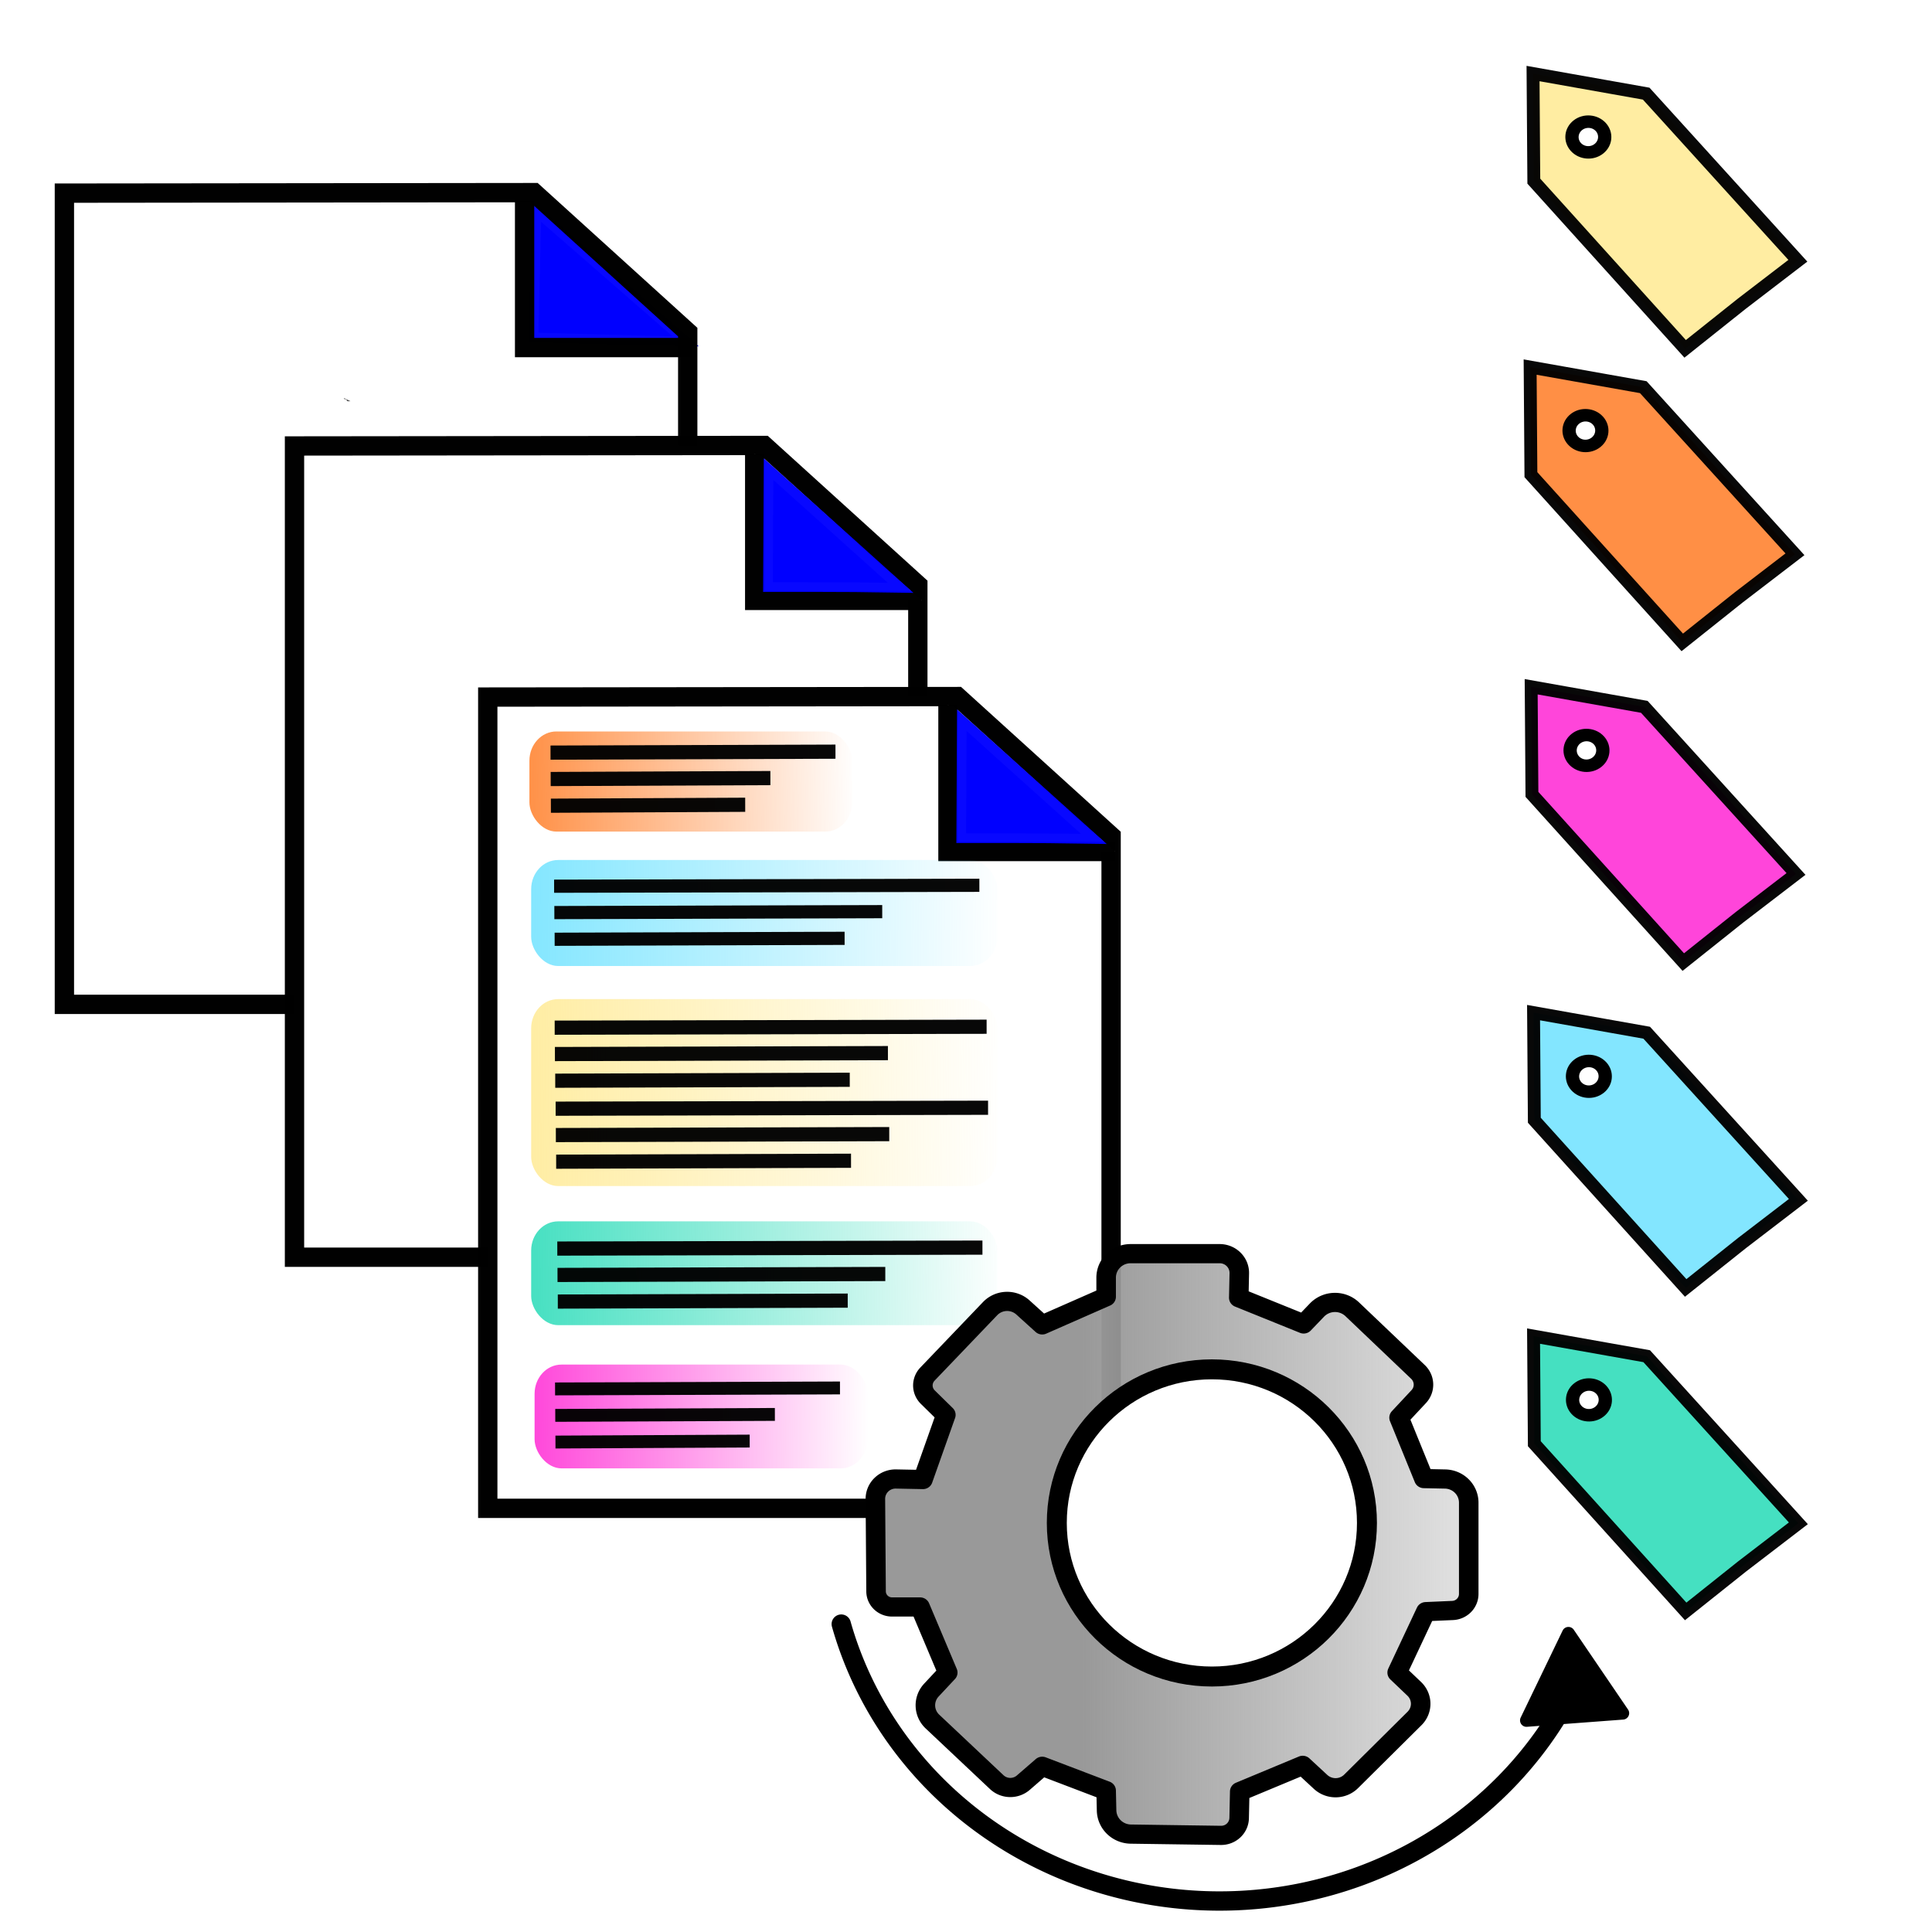 <?xml version="1.0" encoding="UTF-8" standalone="no"?>
<!--
  Licensed to the Technische Universität Darmstadt under one
  or more contributor license agreements.  See the NOTICE file
  distributed with this work for additional information
  regarding copyright ownership.  The Technische Universität Darmstadt 
  licenses this file to you under the Apache License, Version 2.0 (the
  "License"); you may not use this file except in compliance
  with the License.
   
  http://www.apache.org/licenses/LICENSE-2.0
  
  Unless required by applicable law or agreed to in writing, software
  distributed under the License is distributed on an "AS IS" BASIS,
  WITHOUT WARRANTIES OR CONDITIONS OF ANY KIND, either express or implied.
  See the License for the specific language governing permissions and
  limitations under the License.
-->

<!-- Created with Inkscape (http://www.inkscape.org/) -->

<svg
   width="3cm"
   height="3cm"
   viewBox="0 0 30 30"
   version="1.1"
   id="svg1"
   inkscape:version="1.4 (e7c3feb1, 2024-10-09)"
   sodipodi:docname="Extracttagset1.svg"
   xml:space="preserve"
   xmlns:inkscape="http://www.inkscape.org/namespaces/inkscape"
   xmlns:sodipodi="http://sodipodi.sourceforge.net/DTD/sodipodi-0.dtd"
   xmlns:xlink="http://www.w3.org/1999/xlink"
   xmlns="http://www.w3.org/2000/svg"
   xmlns:svg="http://www.w3.org/2000/svg"><sodipodi:namedview
     id="namedview1"
     pagecolor="#ffffff"
     bordercolor="#000000"
     borderopacity="0.25"
     inkscape:showpageshadow="2"
     inkscape:pageopacity="0.0"
     inkscape:pagecheckerboard="0"
     inkscape:deskcolor="#d1d1d1"
     inkscape:document-units="mm"
     showgrid="true"
     inkscape:zoom="4"
     inkscape:cx="85.875"
     inkscape:cy="84"
     inkscape:window-width="1680"
     inkscape:window-height="997"
     inkscape:window-x="0"
     inkscape:window-y="25"
     inkscape:window-maximized="0"
     inkscape:current-layer="layer1"
     showguides="true"><inkscape:grid
       id="grid6"
       units="mm"
       originx="0"
       originy="0"
       spacingx="1"
       spacingy="1"
       empcolor="#0099e5"
       empopacity="0.302"
       color="#0099e5"
       opacity="0.149"
       empspacing="5"
       dotted="false"
       gridanglex="30"
       gridanglez="30"
       visible="true" /><sodipodi:guide
       position="25.163,36.267"
       orientation="0,-1"
       id="guide40"
       inkscape:locked="false" /><sodipodi:guide
       position="31.057,42.816"
       orientation="0,-1"
       id="guide43"
       inkscape:locked="false" /></sodipodi:namedview><defs
     id="defs1"><linearGradient
       id="linearGradient15"
       inkscape:collect="always"><stop
         style="stop-color:#999999;stop-opacity:1;"
         offset="0.29"
         id="stop15" /><stop
         style="stop-color:#999999;stop-opacity:0;"
         offset="1"
         id="stop16" /></linearGradient><linearGradient
       id="linearGradient13"
       inkscape:collect="always"><stop
         style="stop-color:#ff00cc;stop-opacity:1;"
         offset="0"
         id="stop13" /><stop
         style="stop-color:#ff00cc;stop-opacity:0;"
         offset="1"
         id="stop14" /></linearGradient><linearGradient
       id="linearGradient11"
       inkscape:collect="always"><stop
         style="stop-color:#00d4aa;stop-opacity:1;"
         offset="0"
         id="stop11" /><stop
         style="stop-color:#00d4aa;stop-opacity:0;"
         offset="1"
         id="stop12" /></linearGradient><linearGradient
       id="linearGradient9"
       inkscape:collect="always"><stop
         style="stop-color:#ffe680;stop-opacity:1;"
         offset="0"
         id="stop9" /><stop
         style="stop-color:#ffe680;stop-opacity:0;"
         offset="1"
         id="stop10" /></linearGradient><linearGradient
       id="linearGradient6"
       inkscape:collect="always"><stop
         style="stop-color:#55ddff;stop-opacity:1;"
         offset="0"
         id="stop6" /><stop
         style="stop-color:#55ddff;stop-opacity:0;"
         offset="1"
         id="stop8" /></linearGradient><linearGradient
       id="linearGradient4"
       inkscape:collect="always"><stop
         style="stop-color:#ff6600;stop-opacity:1;"
         offset="0"
         id="stop4" /><stop
         style="stop-color:#ff6600;stop-opacity:0;"
         offset="1"
         id="stop5" /></linearGradient><rect
       x="28"
       y="14.75"
       width="21.25"
       height="10"
       id="rect5" /><linearGradient
       id="swatch7"
       inkscape:swatch="solid"><stop
         style="stop-color:#55ddf0;stop-opacity:0.996;"
         offset="0"
         id="stop7" /></linearGradient><linearGradient
       id="swatch1"
       inkscape:swatch="solid"><stop
         style="stop-color:#000000;stop-opacity:1;"
         offset="0"
         id="stop1" /></linearGradient><inkscape:path-effect
       effect="bspline"
       id="path-effect45"
       is_visible="true"
       lpeversion="1.3"
       weight="33.333"
       steps="2"
       helper_size="0"
       apply_no_weight="true"
       apply_with_weight="true"
       only_selected="false"
       uniform="false" /><inkscape:path-effect
       effect="bspline"
       id="path-effect44"
       is_visible="true"
       lpeversion="1.3"
       weight="33.333"
       steps="2"
       helper_size="0"
       apply_no_weight="true"
       apply_with_weight="true"
       only_selected="false"
       uniform="false" /><inkscape:path-effect
       effect="bspline"
       id="path-effect42"
       is_visible="true"
       lpeversion="1.3"
       weight="33.333"
       steps="2"
       helper_size="0"
       apply_no_weight="true"
       apply_with_weight="true"
       only_selected="false"
       uniform="false" /><inkscape:path-effect
       effect="bspline"
       id="path-effect37"
       is_visible="true"
       lpeversion="1.3"
       weight="33.333"
       steps="2"
       helper_size="0"
       apply_no_weight="true"
       apply_with_weight="true"
       only_selected="false"
       uniform="false" /><inkscape:path-effect
       effect="bspline"
       id="path-effect35"
       is_visible="true"
       lpeversion="1.3"
       weight="33.333"
       steps="2"
       helper_size="0"
       apply_no_weight="true"
       apply_with_weight="true"
       only_selected="false"
       uniform="false" /><inkscape:path-effect
       effect="bspline"
       id="path-effect33"
       is_visible="true"
       lpeversion="1.3"
       weight="33.333"
       steps="2"
       helper_size="0"
       apply_no_weight="true"
       apply_with_weight="true"
       only_selected="false"
       uniform="false" /><inkscape:path-effect
       effect="bspline"
       id="path-effect32"
       is_visible="true"
       lpeversion="1.3"
       weight="33.333"
       steps="2"
       helper_size="0"
       apply_no_weight="true"
       apply_with_weight="true"
       only_selected="false"
       uniform="false" /><inkscape:path-effect
       effect="bspline"
       id="path-effect31"
       is_visible="true"
       lpeversion="1.3"
       weight="33.333"
       steps="2"
       helper_size="0"
       apply_no_weight="true"
       apply_with_weight="true"
       only_selected="false"
       uniform="false" /><inkscape:path-effect
       effect="bspline"
       id="path-effect27"
       is_visible="true"
       lpeversion="1.3"
       weight="33.333"
       steps="2"
       helper_size="0"
       apply_no_weight="true"
       apply_with_weight="true"
       only_selected="false"
       uniform="false" /><inkscape:path-effect
       effect="bspline"
       id="path-effect26"
       is_visible="true"
       lpeversion="1.3"
       weight="33.333"
       steps="2"
       helper_size="0"
       apply_no_weight="true"
       apply_with_weight="true"
       only_selected="false"
       uniform="false" /><inkscape:path-effect
       effect="bspline"
       id="path-effect25"
       is_visible="true"
       lpeversion="1.3"
       weight="33.333"
       steps="2"
       helper_size="0"
       apply_no_weight="true"
       apply_with_weight="true"
       only_selected="false"
       uniform="false" /><inkscape:path-effect
       effect="bspline"
       id="path-effect24"
       is_visible="true"
       lpeversion="1.3"
       weight="33.333"
       steps="2"
       helper_size="0"
       apply_no_weight="true"
       apply_with_weight="true"
       only_selected="false"
       uniform="false" /><inkscape:path-effect
       effect="bspline"
       id="path-effect22"
       is_visible="true"
       lpeversion="1.3"
       weight="33.333"
       steps="2"
       helper_size="0"
       apply_no_weight="true"
       apply_with_weight="true"
       only_selected="false"
       uniform="false" /><inkscape:path-effect
       effect="bspline"
       id="path-effect5"
       is_visible="true"
       lpeversion="1.3"
       weight="33.333"
       steps="2"
       helper_size="0"
       apply_no_weight="true"
       apply_with_weight="true"
       only_selected="false"
       uniform="false" /><inkscape:path-effect
       effect="bspline"
       id="path-effect43"
       is_visible="true"
       lpeversion="1.3"
       weight="33.333"
       steps="2"
       helper_size="0"
       apply_no_weight="true"
       apply_with_weight="true"
       only_selected="false"
       uniform="false" /><linearGradient
       id="swatch29"
       inkscape:swatch="solid"><stop
         style="stop-color:#d40000;stop-opacity:1;"
         offset="0"
         id="stop29" /></linearGradient><inkscape:path-effect
       effect="bspline"
       id="path-effect23"
       is_visible="true"
       lpeversion="1.3"
       weight="33.333"
       steps="2"
       helper_size="0"
       apply_no_weight="true"
       apply_with_weight="true"
       only_selected="false"
       uniform="false" /><inkscape:path-effect
       effect="bspline"
       id="path-effect21"
       is_visible="true"
       lpeversion="1.3"
       weight="33.333"
       steps="2"
       helper_size="0"
       apply_no_weight="true"
       apply_with_weight="true"
       only_selected="false"
       uniform="false" /><inkscape:path-effect
       effect="bspline"
       id="path-effect20"
       is_visible="true"
       lpeversion="1.3"
       weight="33.333"
       steps="2"
       helper_size="0"
       apply_no_weight="true"
       apply_with_weight="true"
       only_selected="false"
       uniform="false" /><inkscape:path-effect
       effect="bspline"
       id="path-effect19"
       is_visible="true"
       lpeversion="1.3"
       weight="33.333"
       steps="2"
       helper_size="0"
       apply_no_weight="true"
       apply_with_weight="true"
       only_selected="false"
       uniform="false" /><inkscape:path-effect
       effect="bspline"
       id="path-effect18"
       is_visible="true"
       lpeversion="1.3"
       weight="33.333"
       steps="2"
       helper_size="0"
       apply_no_weight="true"
       apply_with_weight="true"
       only_selected="false"
       uniform="false" /><inkscape:path-effect
       effect="bspline"
       id="path-effect17"
       is_visible="true"
       lpeversion="1.3"
       weight="33.333"
       steps="2"
       helper_size="0"
       apply_no_weight="true"
       apply_with_weight="true"
       only_selected="false"
       uniform="false" /><inkscape:path-effect
       effect="bspline"
       id="path-effect3"
       is_visible="true"
       lpeversion="1.3"
       weight="33.333"
       steps="2"
       helper_size="0"
       apply_no_weight="true"
       apply_with_weight="true"
       only_selected="false"
       uniform="false" /><inkscape:path-effect
       effect="bend_path"
       id="path-effect16"
       is_visible="true"
       lpeversion="1"
       bendpath="m 36.345,67.991 c 19.364,-0.094 38.727,-0.187 48.409,-0.218 9.682,-0.031 9.682,0 9.682,0.031"
       prop_scale="1"
       scale_y_rel="false"
       vertical="false"
       hide_knot="false" /><inkscape:path-effect
       effect="bspline"
       id="path-effect15"
       is_visible="true"
       lpeversion="1.3"
       weight="33.333"
       steps="2"
       helper_size="0"
       apply_no_weight="true"
       apply_with_weight="true"
       only_selected="false"
       uniform="false" /><inkscape:path-effect
       effect="bend_path"
       id="path-effect14"
       is_visible="true"
       lpeversion="1"
       bendpath="m 34.755,67.803 c 17.337,-0.031 34.674,-0.062 43.342,-0.094 8.668,-0.031 8.668,-0.062 8.668,-0.094"
       prop_scale="1"
       scale_y_rel="false"
       vertical="false"
       hide_knot="false" /><inkscape:path-effect
       effect="bspline"
       id="path-effect13"
       is_visible="true"
       lpeversion="1.3"
       weight="33.333"
       steps="2"
       helper_size="0"
       apply_no_weight="true"
       apply_with_weight="true"
       only_selected="false"
       uniform="false" /><inkscape:path-effect
       effect="bend_path"
       id="path-effect12"
       is_visible="true"
       lpeversion="1"
       bendpath="m 35.503,67.616 c 17.867,0 35.734,0 53.601,0"
       prop_scale="1"
       scale_y_rel="false"
       vertical="false"
       hide_knot="false" /><inkscape:path-effect
       effect="bspline"
       id="path-effect11"
       is_visible="true"
       lpeversion="1.3"
       weight="33.333"
       steps="2"
       helper_size="0"
       apply_no_weight="true"
       apply_with_weight="true"
       only_selected="false"
       uniform="false" /><inkscape:path-effect
       effect="fillet_chamfer"
       id="path-effect4"
       is_visible="true"
       lpeversion="1"
       nodesatellites_param="F,0,0,1,0,0.361,0,1 @ F,0,0,1,0,1.804,0,1 @ F,0,0,1,0,0,0,1 @ F,0,0,1,0,0,0,1 @ F,0,0,1,0,0,0,1 @ F,0,0,1,0,0,0,1 @ F,0,0,1,0,0,0,1 @ F,0,0,1,0,0,0,1 | F,0,0,1,0,0,0,1 @ F,0,0,1,0,0,0,1 @ F,0,0,1,0,0,0,1 @ F,0,0,1,0,0,0,1"
       radius="0"
       unit="px"
       method="auto"
       mode="F"
       chamfer_steps="1"
       flexible="false"
       use_knot_distance="true"
       apply_no_radius="true"
       apply_with_radius="true"
       only_selected="false"
       hide_knots="false" /><inkscape:path-effect
       effect="bspline"
       id="path-effect2"
       is_visible="true"
       lpeversion="1.3"
       weight="33.333"
       steps="2"
       helper_size="0"
       apply_no_weight="true"
       apply_with_weight="true"
       only_selected="false"
       uniform="false" /><inkscape:path-effect
       effect="bspline"
       id="path-effect1"
       is_visible="true"
       lpeversion="1.3"
       weight="33.333"
       steps="2"
       helper_size="0"
       apply_no_weight="true"
       apply_with_weight="true"
       only_selected="false"
       uniform="false" /><inkscape:path-effect
       effect="powerstroke"
       id="path-effect79"
       is_visible="true"
       lpeversion="1.3"
       scale_width="1"
       interpolator_type="CubicBezierJohan"
       interpolator_beta="0.2"
       start_linecap_type="zerowidth"
       end_linecap_type="zerowidth"
       offset_points="0,0.033"
       linejoin_type="extrp_arc"
       miter_limit="4"
       not_jump="false"
       sort_points="true"
       message="" /><inkscape:path-effect
       effect="bspline"
       id="path-effect78"
       is_visible="true"
       lpeversion="1.3"
       weight="33.333"
       steps="2"
       helper_size="0"
       apply_no_weight="true"
       apply_with_weight="true"
       only_selected="false"
       uniform="false" /><inkscape:path-effect
       effect="powerstroke"
       id="path-effect76"
       is_visible="true"
       lpeversion="1.3"
       scale_width="1"
       interpolator_type="CubicBezierJohan"
       interpolator_beta="0.2"
       start_linecap_type="zerowidth"
       end_linecap_type="zerowidth"
       offset_points="0,0.033"
       linejoin_type="extrp_arc"
       miter_limit="4"
       not_jump="false"
       sort_points="true"
       message="" /><inkscape:path-effect
       effect="powerstroke"
       id="path-effect73"
       is_visible="true"
       lpeversion="1.3"
       scale_width="1"
       interpolator_type="CubicBezierJohan"
       interpolator_beta="0.2"
       start_linecap_type="zerowidth"
       end_linecap_type="zerowidth"
       offset_points="0.038,-1.655"
       linejoin_type="extrp_arc"
       miter_limit="4"
       not_jump="false"
       sort_points="true"
       message="" /><inkscape:path-effect
       effect="powerstroke"
       id="path-effect71"
       is_visible="true"
       lpeversion="1.3"
       scale_width="1"
       interpolator_type="CubicBezierJohan"
       interpolator_beta="0.2"
       start_linecap_type="zerowidth"
       end_linecap_type="zerowidth"
       offset_points="0,0.033"
       linejoin_type="extrp_arc"
       miter_limit="4"
       not_jump="false"
       sort_points="true"
       message="" /><inkscape:path-effect
       effect="powerstroke"
       id="path-effect69"
       is_visible="true"
       lpeversion="1.3"
       scale_width="1"
       interpolator_type="CubicBezierJohan"
       interpolator_beta="0.2"
       start_linecap_type="zerowidth"
       end_linecap_type="zerowidth"
       offset_points="0.491,0.033"
       linejoin_type="extrp_arc"
       miter_limit="4"
       not_jump="false"
       sort_points="true"
       message="" /><inkscape:path-effect
       effect="powerstroke"
       id="path-effect67"
       is_visible="true"
       lpeversion="1.3"
       scale_width="1"
       interpolator_type="CubicBezierJohan"
       interpolator_beta="0.2"
       start_linecap_type="zerowidth"
       end_linecap_type="zerowidth"
       offset_points="0,0.078"
       linejoin_type="extrp_arc"
       miter_limit="4"
       not_jump="false"
       sort_points="true"
       message="" /><inkscape:path-effect
       effect="powerstroke"
       id="path-effect65"
       is_visible="true"
       lpeversion="1.3"
       scale_width="1"
       interpolator_type="CubicBezierJohan"
       interpolator_beta="0.2"
       start_linecap_type="zerowidth"
       end_linecap_type="zerowidth"
       offset_points="0,-0.078"
       linejoin_type="extrp_arc"
       miter_limit="4"
       not_jump="false"
       sort_points="true"
       message="" /><inkscape:path-effect
       effect="bspline"
       id="path-effect60"
       is_visible="true"
       lpeversion="1.3"
       weight="33.333"
       steps="2"
       helper_size="0"
       apply_no_weight="true"
       apply_with_weight="true"
       only_selected="false"
       uniform="false" /><inkscape:path-effect
       effect="bspline"
       id="path-effect59"
       is_visible="true"
       lpeversion="1.3"
       weight="33.333"
       steps="2"
       helper_size="0"
       apply_no_weight="true"
       apply_with_weight="true"
       only_selected="false"
       uniform="false" /><inkscape:path-effect
       effect="bspline"
       id="path-effect58"
       is_visible="true"
       lpeversion="1.3"
       weight="33.333"
       steps="2"
       helper_size="0"
       apply_no_weight="true"
       apply_with_weight="true"
       only_selected="false"
       uniform="false" /><inkscape:path-effect
       effect="bspline"
       id="path-effect57"
       is_visible="true"
       lpeversion="1.3"
       weight="33.333"
       steps="2"
       helper_size="0"
       apply_no_weight="true"
       apply_with_weight="true"
       only_selected="false"
       uniform="false" /><inkscape:path-effect
       effect="bspline"
       id="path-effect56"
       is_visible="true"
       lpeversion="1.3"
       weight="33.333"
       steps="2"
       helper_size="0"
       apply_no_weight="true"
       apply_with_weight="true"
       only_selected="false"
       uniform="false" /><inkscape:path-effect
       effect="fillet_chamfer"
       id="path-effect41"
       is_visible="true"
       lpeversion="1"
       nodesatellites_param="F,0,0,1,0,0,0,1 @ F,0,0,1,0,1.009,0,1 @ F,0,0,1,0,0,0,1 @ F,0,0,1,0,0,0,1 @ F,0,0,1,0,0,0,1 @ F,0,0,1,0,0,0,1 @ F,0,0,1,0,0,0,1 @ F,0,0,1,0,0,0,1"
       radius="0"
       unit="px"
       method="auto"
       mode="F"
       chamfer_steps="1"
       flexible="false"
       use_knot_distance="true"
       apply_no_radius="true"
       apply_with_radius="true"
       only_selected="false"
       hide_knots="false" /><inkscape:path-effect
       effect="bspline"
       id="path-effect40"
       is_visible="true"
       lpeversion="1.3"
       weight="33.333"
       steps="2"
       helper_size="0"
       apply_no_weight="true"
       apply_with_weight="true"
       only_selected="false"
       uniform="false" /><linearGradient
       id="swatch22"><stop
         style="stop-color:#73363b;stop-opacity:0.759;"
         offset="0.197"
         id="stop22" /></linearGradient><inkscape:path-effect
       effect="bspline"
       id="path-effect10"
       is_visible="true"
       lpeversion="1.3"
       weight="33.333"
       steps="2"
       helper_size="0"
       apply_no_weight="true"
       apply_with_weight="true"
       only_selected="false"
       uniform="false" /><inkscape:path-effect
       effect="bspline"
       id="path-effect9"
       is_visible="true"
       lpeversion="1.3"
       weight="33.333"
       steps="2"
       helper_size="0"
       apply_no_weight="true"
       apply_with_weight="true"
       only_selected="false"
       uniform="false" /><inkscape:path-effect
       effect="bspline"
       id="path-effect8"
       is_visible="true"
       lpeversion="1.3"
       weight="33.333"
       steps="2"
       helper_size="0"
       apply_no_weight="true"
       apply_with_weight="true"
       only_selected="false"
       uniform="false" /><inkscape:path-effect
       effect="bspline"
       id="path-effect7"
       is_visible="true"
       lpeversion="1.3"
       weight="33.333"
       steps="2"
       helper_size="0"
       apply_no_weight="true"
       apply_with_weight="true"
       only_selected="false"
       uniform="false" /><inkscape:path-effect
       effect="bspline"
       id="path-effect10-5"
       is_visible="true"
       lpeversion="1.3"
       weight="33.333"
       steps="2"
       helper_size="0"
       apply_no_weight="true"
       apply_with_weight="true"
       only_selected="false"
       uniform="false" /><inkscape:path-effect
       effect="bspline"
       id="path-effect9-5"
       is_visible="true"
       lpeversion="1.3"
       weight="33.333"
       steps="2"
       helper_size="0"
       apply_no_weight="true"
       apply_with_weight="true"
       only_selected="false"
       uniform="false" /><inkscape:path-effect
       effect="bspline"
       id="path-effect8-8"
       is_visible="true"
       lpeversion="1.3"
       weight="33.333"
       steps="2"
       helper_size="0"
       apply_no_weight="true"
       apply_with_weight="true"
       only_selected="false"
       uniform="false" /><inkscape:path-effect
       effect="bspline"
       id="path-effect7-1"
       is_visible="true"
       lpeversion="1.3"
       weight="33.333"
       steps="2"
       helper_size="0"
       apply_no_weight="true"
       apply_with_weight="true"
       only_selected="false"
       uniform="false" /><inkscape:path-effect
       effect="fill_between_many"
       method="bsplinespiro"
       autoreverse="false"
       close="false"
       join="false"
       linkedpaths="#path65,0,1"
       id="path-effect66"
       is_visible="true"
       lpeversion="0" /><inkscape:path-effect
       effect="fill_between_many"
       method="bsplinespiro"
       autoreverse="false"
       close="false"
       join="false"
       linkedpaths="#path67,0,1"
       id="path-effect68"
       is_visible="true"
       lpeversion="0" /><inkscape:path-effect
       effect="fill_between_many"
       method="bsplinespiro"
       autoreverse="false"
       close="false"
       join="false"
       linkedpaths="#path69,0,1"
       id="path-effect70"
       is_visible="true"
       lpeversion="0" /><inkscape:path-effect
       effect="fill_between_many"
       method="bsplinespiro"
       autoreverse="false"
       close="false"
       join="false"
       linkedpaths="#path70,0,1"
       id="path-effect72"
       is_visible="true"
       lpeversion="0" /><inkscape:path-effect
       effect="fill_between_many"
       method="bsplinespiro"
       autoreverse="false"
       close="false"
       join="false"
       linkedpaths="#path73,0,1"
       id="path-effect74"
       is_visible="true"
       lpeversion="0" /><inkscape:path-effect
       effect="fill_between_many"
       method="bsplinespiro"
       autoreverse="false"
       close="false"
       join="false"
       linkedpaths="#path76,0,1"
       id="path-effect77"
       is_visible="true"
       lpeversion="0" /><inkscape:path-effect
       effect="fill_between_many"
       method="bsplinespiro"
       autoreverse="false"
       close="false"
       join="false"
       linkedpaths="#path78,0,1"
       id="path-effect80"
       is_visible="true"
       lpeversion="0" /><inkscape:path-effect
       effect="bspline"
       id="path-effect23-4"
       is_visible="true"
       lpeversion="1.3"
       weight="33.333"
       steps="2"
       helper_size="0"
       apply_no_weight="true"
       apply_with_weight="true"
       only_selected="false"
       uniform="false" /><inkscape:path-effect
       effect="bspline"
       id="path-effect32-5"
       is_visible="true"
       lpeversion="1.3"
       weight="33.333"
       steps="2"
       helper_size="0"
       apply_no_weight="true"
       apply_with_weight="true"
       only_selected="false"
       uniform="false" /><inkscape:path-effect
       effect="bspline"
       id="path-effect32-3"
       is_visible="true"
       lpeversion="1.3"
       weight="33.333"
       steps="2"
       helper_size="0"
       apply_no_weight="true"
       apply_with_weight="true"
       only_selected="false"
       uniform="false" /><inkscape:path-effect
       effect="bspline"
       id="path-effect8-7"
       is_visible="true"
       lpeversion="1.3"
       weight="33.333"
       steps="2"
       helper_size="0"
       apply_no_weight="true"
       apply_with_weight="true"
       only_selected="false"
       uniform="false" /><inkscape:path-effect
       effect="bspline"
       id="path-effect9-4"
       is_visible="true"
       lpeversion="1.3"
       weight="33.333"
       steps="2"
       helper_size="0"
       apply_no_weight="true"
       apply_with_weight="true"
       only_selected="false"
       uniform="false" /><rect
       x="28"
       y="14.75"
       width="21.25"
       height="10"
       id="rect5-4" /><marker
       style="overflow:visible"
       id="Triangle"
       refX="0"
       refY="0"
       orient="auto-start-reverse"
       inkscape:stockid="Triangle arrow"
       markerWidth="1"
       markerHeight="1"
       viewBox="0 0 1 1"
       inkscape:isstock="true"
       inkscape:collect="always"
       preserveAspectRatio="xMidYMid"><path
         transform="scale(0.5)"
         style="fill:context-stroke;fill-rule:evenodd;stroke:context-stroke;stroke-width:1pt"
         d="M 5.77,0 -2.88,5 V -5 Z"
         id="path135" /></marker><inkscape:path-effect
       effect="spiro"
       id="path-effect6"
       is_visible="true"
       lpeversion="1" /><inkscape:path-effect
       effect="fillet_chamfer"
       id="path-effect1-5"
       is_visible="true"
       lpeversion="1"
       nodesatellites_param="F,0,0,1,0,6.407,0,1 @ F,0,0,1,0,4.528,0,1 @ F,0,0,1,0,0,0,1 @ F,0,0,1,0,0,0,1 @ F,0,0,1,0,5.763,0,1 @ F,0,0,1,0,4.392,0,1 @ F,0,0,1,0,0,0,1 @ F,0,0,1,0,0,0,1 @ F,0,0,1,0,6.219,0,1 @ F,0,0,1,0,5.004,0,1 @ F,0,0,1,0,0,0,1 @ F,0,0,1,0,0,0,1 @ F,0,0,1,0,6.573,0,1 @ F,0,0,1,0,4.953,0,1 @ F,0,0,1,0,0,0,1 @ F,0,0,1,0,0,0,1 @ F,0,0,1,0,5.921,0,1 @ F,0,0,1,0,5.939,0,1 @ F,0,0,1,0,0,0,1 @ F,0,0,1,0,0,0,1 @ F,0,0,1,0,4.471,0,1 @ F,0,0,1,0,6.534,0,1 @ F,0,0,1,0,0,0,1 @ F,0,0,1,0,0,0,1 @ F,0,0,1,0,4.857,0,1 @ F,0,0,1,0,6.981,0,1 @ F,0,0,1,0,0,0,1 @ F,0,0,1,0,0,0,1 @ F,0,0,1,0,5.556,0,1 @ F,0,0,1,0,6.773,0,1 @ F,0,0,1,0,0,0,1 @ F,0,0,1,0,0,0,1"
       radius="0"
       unit="px"
       method="auto"
       mode="F"
       chamfer_steps="1"
       flexible="false"
       use_knot_distance="true"
       apply_no_radius="true"
       apply_with_radius="true"
       only_selected="false"
       hide_knots="false" /><linearGradient
       inkscape:collect="always"
       xlink:href="#linearGradient4"
       id="linearGradient5"
       x1="-3.145"
       y1="56.58"
       x2="2.014"
       y2="56.481"
       gradientUnits="userSpaceOnUse" /><linearGradient
       inkscape:collect="always"
       xlink:href="#linearGradient6"
       id="linearGradient8"
       x1="-3.112"
       y1="58.63"
       x2="4.329"
       y2="58.696"
       gradientUnits="userSpaceOnUse" /><linearGradient
       inkscape:collect="always"
       xlink:href="#linearGradient9"
       id="linearGradient10"
       x1="-3.145"
       y1="61.541"
       x2="4.362"
       y2="61.475"
       gradientUnits="userSpaceOnUse" /><linearGradient
       inkscape:collect="always"
       xlink:href="#linearGradient11"
       id="linearGradient12"
       x1="-3.112"
       y1="64.22"
       x2="4.362"
       y2="64.12"
       gradientUnits="userSpaceOnUse" /><linearGradient
       inkscape:collect="always"
       xlink:href="#linearGradient13"
       id="linearGradient14"
       x1="-3.079"
       y1="66.535"
       x2="2.213"
       y2="66.568"
       gradientUnits="userSpaceOnUse" /><linearGradient
       inkscape:collect="always"
       xlink:href="#linearGradient15"
       id="linearGradient17"
       gradientUnits="userSpaceOnUse"
       x1="-1889.277"
       y1="-2445.708"
       x2="-1677.731"
       y2="-2445.708" /></defs><g
     inkscape:label="Layer 1"
     inkscape:groupmode="layer"
     id="layer1"
     transform="translate(-17.823,-42.921)"><path
       style="fill:#ff00cc;fill-opacity:1;stroke:#000000;stroke-width:0.134;stroke-linejoin:round;stroke-miterlimit:3.8;stroke-dasharray:none"
       d=""
       id="path39"
       transform="matrix(0.265,0,0,0.265,17.823,42.921)" /><path
       style="fill:#ff00cc;fill-opacity:1;stroke:#000000;stroke-width:0.134;stroke-linejoin:round;stroke-miterlimit:3.8;stroke-dasharray:none"
       d=""
       id="path40"
       transform="matrix(0.265,0,0,0.265,17.823,42.921)" /><path
       style="fill:#ff00cc;fill-opacity:1;stroke:#000000;stroke-width:0.134;stroke-linejoin:round;stroke-miterlimit:3.8;stroke-dasharray:none"
       d=""
       id="path41"
       transform="matrix(0.265,0,0,0.265,17.823,42.921)" /><rect
       style="opacity:0.759;fill:#ffffff;stroke:none;stroke-width:0.286;stroke-miterlimit:3.8;stroke-opacity:0.996"
       id="rect20"
       width="1.255"
       height="1.558"
       x="25.043"
       y="47.738"
       rx="0.561"
       ry="0.561" /><path
       style="fill:#4d4d4d;stroke-width:0.265"
       d="m 23.265,49.15 c -0.017,0 -0.034,0.004 -0.05,0 -0.013,-0.003 -6.69e-4,-0.013 -0.013,-0.024 -0.014,-0.013 -0.038,0.004 -0.038,-0.024"
       id="path5-4" /><path
       style="fill:#4d4d4d;stroke-width:0.265"
       d="m 25.809,52.123 c -0.017,0 -0.034,0.004 -0.05,0 -0.013,-0.003 -6.69e-4,-0.013 -0.013,-0.024 -0.014,-0.013 -0.038,0.004 -0.038,-0.024"
       id="path5-4-2" /><path
       style="fill:#4d4d4d;stroke-width:0.265"
       d="m 28.377,55.124 c -0.017,0 -0.034,0.004 -0.05,0 -0.013,-0.003 -6.69e-4,-0.013 -0.013,-0.024 -0.014,-0.013 -0.038,0.004 -0.038,-0.024"
       id="path5-4-2-1" /><g
       id="g24"
       transform="translate(-0.86,-2.051)"><path
         style="fill:#ffeda2;fill-opacity:1;stroke:#000000;stroke-width:0.2;stroke-miterlimit:3.8;stroke-dasharray:none;stroke-opacity:0.968"
         d="m 46.6,49.021 -0.874,0.67 -0.876,0.698 -2.35,-2.604 -0.012,-1.671 1.757,0.312 z"
         id="path19-0-3-7-8-7"
         sodipodi:nodetypes="ccccccc" /><ellipse
         style="fill:#ffffff;fill-rule:evenodd;stroke:#000000;stroke-width:0.2;stroke-linecap:round;stroke-linejoin:round;stroke-miterlimit:2.8;stroke-dasharray:none"
         id="path1-4"
         cx="0.88"
         cy="63.952"
         transform="matrix(0.785,-0.619,0.667,0.745,0,0)"
         rx="0.248"
         ry="0.245" /></g><g
       id="g23"
       transform="translate(-0.86,-2.051)"><path
         style="fill:#ff8f45;fill-opacity:1;stroke:#000000;stroke-width:0.2;stroke-miterlimit:3.8;stroke-dasharray:none;stroke-opacity:0.968"
         d="m 46.555,53.579 -0.874,0.67 -0.876,0.698 -2.35,-2.604 -0.012,-1.671 1.757,0.312 z"
         id="path19-0-3-7-8-7-3"
         sodipodi:nodetypes="ccccccc" /><ellipse
         style="fill:#ffffff;fill-opacity:1;fill-rule:evenodd;stroke:#000000;stroke-width:0.2;stroke-linecap:round;stroke-linejoin:round;stroke-miterlimit:2.8;stroke-dasharray:none"
         id="path1-4-4"
         cx="-2.201"
         cy="67.511"
         transform="matrix(0.785,-0.619,0.667,0.745,0,0)"
         rx="0.248"
         ry="0.245" /></g><g
       id="g22"
       transform="translate(-0.86,-2.051)"><path
         style="fill:#ff45da;fill-opacity:1;stroke:#000000;stroke-width:0.2;stroke-miterlimit:3.8;stroke-dasharray:none;stroke-opacity:0.968"
         d="m 46.571,58.543 -0.874,0.67 -0.876,0.698 -2.35,-2.604 -0.012,-1.671 1.757,0.312 z"
         id="path19-0-3-7-8-7-3-3"
         sodipodi:nodetypes="ccccccc" /><ellipse
         style="fill:#ffffff;fill-opacity:1;fill-rule:evenodd;stroke:#000000;stroke-width:0.2;stroke-linecap:round;stroke-linejoin:round;stroke-miterlimit:2.8;stroke-dasharray:none"
         id="path1-4-4-9"
         cx="-5.509"
         cy="71.428"
         transform="matrix(0.785,-0.619,0.667,0.745,0,0)"
         rx="0.248"
         ry="0.245" /></g><g
       id="g21"
       transform="translate(-0.86,-2.051)"><path
         style="fill:#83e6ff;fill-opacity:1;stroke:#000000;stroke-width:0.2;stroke-miterlimit:3.8;stroke-dasharray:none;stroke-opacity:0.968"
         d="m 46.608,63.603 -0.874,0.67 -0.876,0.698 -2.35,-2.604 -0.012,-1.671 1.757,0.312 z"
         id="path19-0-3-7-8-7-3-3-7"
         sodipodi:nodetypes="ccccccc" /><ellipse
         style="fill:#ffffff;fill-opacity:1;fill-rule:evenodd;stroke:#000000;stroke-width:0.2;stroke-linecap:round;stroke-linejoin:round;stroke-miterlimit:2.8;stroke-dasharray:none"
         id="path1-4-4-9-3"
         cx="-8.865"
         cy="75.433"
         transform="matrix(0.785,-0.619,0.667,0.745,0,0)"
         rx="0.248"
         ry="0.245" /></g><g
       id="g20"
       transform="translate(-0.86,-2.051)"><path
         style="fill:#45e0c1;fill-opacity:1;stroke:#000000;stroke-width:0.2;stroke-miterlimit:3.8;stroke-dasharray:none;stroke-opacity:0.968"
         d="m 46.608,68.626 -0.874,0.67 -0.876,0.698 -2.35,-2.604 -0.012,-1.671 1.757,0.312 z"
         id="path19-0-3-7-8-7-3-3-7-6"
         sodipodi:nodetypes="ccccccc" /><ellipse
         style="fill:#ffffff;fill-opacity:1;fill-rule:evenodd;stroke:#000000;stroke-width:0.2;stroke-linecap:round;stroke-linejoin:round;stroke-miterlimit:2.8;stroke-dasharray:none"
         id="path1-4-4-9-3-3"
         cx="-12.223"
         cy="79.387"
         transform="matrix(0.785,-0.619,0.667,0.745,0,0)"
         rx="0.248"
         ry="0.245" /></g><rect
       style="fill:none;stroke-width:0.246"
       id="rect2-5"
       width="40.968"
       height="26.651"
       x="29.083"
       y="57.4"
       ry="1.341"
       rx="1.341" /><rect
       style="fill:none;stroke-width:0.265"
       id="rect4-4"
       width="44.309"
       height="28.085"
       x="25.698"
       y="55.868"
       ry="0.366"
       rx="0.366" /><g
       id="g2"
       transform="translate(-1.091,1.564)"><path
         style="fill:#0000ff;fill-opacity:1;stroke:#0000ff;stroke-width:0.3;stroke-miterlimit:3.8;stroke-dasharray:none;stroke-opacity:0.968"
         d="m 27.316,44.801 -0.041,1.722 c 0,0 1.529,0.046 2.081,0.055 z"
         id="path43-2-3-7"
         sodipodi:nodetypes="cccc" /><g
         id="g1"><path
           style="fill:none;fill-opacity:1;stroke:#000000;stroke-width:0.3;stroke-miterlimit:3.8;stroke-dasharray:none;stroke-opacity:0.996"
           d="m 19.914,44.356 v 12.597 h 9.679 V 46.514 l -2.388,-2.166 z"
           id="path3-3-4"
           sodipodi:nodetypes="cccccc" /><path
           style="fill:none;stroke:#000000;stroke-width:0.3;stroke-miterlimit:3.8;stroke-dasharray:none;stroke-opacity:0.996"
           d="m 29.653,46.754 h -2.593 v -2.276 0"
           id="path4-0"
           sodipodi:nodetypes="cccc" /></g></g><g
       id="g3"><g
         id="g2-8"
         transform="translate(2.482,5.49)"
         style="fill:#ffffff"><path
           style="fill:#ffffff;fill-opacity:1;stroke:#000000;stroke-width:0.3;stroke-miterlimit:3.8;stroke-dasharray:none;stroke-opacity:0.996"
           d="m 19.914,44.356 v 12.597 h 9.679 V 46.514 l -2.388,-2.166 z"
           id="path3-3-4-8"
           sodipodi:nodetypes="cccccc" /><path
           style="fill:#ffffff;stroke:#000000;stroke-width:0.3;stroke-miterlimit:3.8;stroke-dasharray:none;stroke-opacity:0.996"
           d="m 29.653,46.754 h -2.593 v -2.276 0"
           id="path4-0-3"
           sodipodi:nodetypes="cccc" /></g><path
         style="fill:#0000ff;fill-opacity:1;stroke:#0000ff;stroke-width:0.3;stroke-miterlimit:3.8;stroke-dasharray:none;stroke-opacity:0.968"
         d="m 29.831,50.373 -0.008,1.589 c 0,0 1.232,-0.002 1.785,0.008 z"
         id="path43-2-3-7-1"
         sodipodi:nodetypes="cccc" /></g><g
       id="g3-2"
       transform="translate(3.001,3.899)"><g
         id="g2-8-4"
         transform="translate(2.482,5.49)"
         style="fill:#ffffff"><path
           style="fill:#ffffff;fill-opacity:1;stroke:#000000;stroke-width:0.3;stroke-miterlimit:3.8;stroke-dasharray:none;stroke-opacity:0.996"
           d="m 19.914,44.356 v 12.597 h 9.679 V 46.514 l -2.388,-2.166 z"
           id="path3-3-4-8-5"
           sodipodi:nodetypes="cccccc" /><path
           style="fill:#ffffff;stroke:#000000;stroke-width:0.3;stroke-miterlimit:3.8;stroke-dasharray:none;stroke-opacity:0.996"
           d="m 29.653,46.754 h -2.593 v -2.276 0"
           id="path4-0-3-8"
           sodipodi:nodetypes="cccc" /></g><path
         style="fill:#0000ff;fill-opacity:1;stroke:#0000ff;stroke-width:0.3;stroke-miterlimit:3.8;stroke-dasharray:none;stroke-opacity:0.968"
         d="m 29.831,50.373 -0.008,1.589 c 0,0 1.232,-0.002 1.785,0.008 z"
         id="path43-2-3-7-1-6"
         sodipodi:nodetypes="cccc" /></g><g
       id="g15"
       transform="translate(29.104,-1.587)"><rect
         style="opacity:0.73;fill:url(#linearGradient8);fill-opacity:1;stroke:none;stroke-width:0.3;stroke-miterlimit:3.8;stroke-dasharray:none;stroke-opacity:0.968"
         id="rect77-8-3"
         width="7.239"
         height="1.646"
         x="-3.033"
         y="57.862"
         rx="0.419"
         ry="0.453" /><rect
         style="opacity:0.73;fill:url(#linearGradient5);fill-opacity:1;stroke:none;stroke-width:0.3;stroke-miterlimit:3.8;stroke-dasharray:none;stroke-opacity:0.968"
         id="rect77-4"
         width="5.012"
         height="1.555"
         x="-3.06"
         y="55.866"
         rx="0.419"
         ry="0.453" /><rect
         style="opacity:0.73;fill:url(#linearGradient10);fill-opacity:1;stroke:none;stroke-width:0.3;stroke-miterlimit:3.8;stroke-dasharray:none;stroke-opacity:0.968"
         id="rect77-8-2-8"
         width="7.239"
         height="2.903"
         x="-3.033"
         y="60.022"
         rx="0.419"
         ry="0.453" /><rect
         style="opacity:0.73;fill:url(#linearGradient12);fill-opacity:1;stroke:none;stroke-width:0.3;stroke-miterlimit:3.8;stroke-dasharray:none;stroke-opacity:0.968"
         id="rect77-8-2-1-2"
         width="7.239"
         height="1.612"
         x="-3.033"
         y="63.473"
         rx="0.419"
         ry="0.453" /><g
         id="g77-2"
         transform="matrix(0.401,0,0,0.487,-34.707,33.886)"
         style="stroke-width:0.452;stroke-dasharray:none"><path
           style="fill:none;fill-opacity:0.99;stroke:#000000;stroke-width:0.452;stroke-miterlimit:3.8;stroke-dasharray:none;stroke-opacity:0.968"
           d="m 79.737,45.808 11.034,-0.03 h -0.037"
           id="path27-6" /><path
           style="fill:none;fill-opacity:0.99;stroke:#000000;stroke-width:0.452;stroke-miterlimit:3.8;stroke-dasharray:none;stroke-opacity:0.968"
           d="m 79.743,46.65 8.507,-0.03 h -0.029"
           id="path27-0-4" /><path
           style="fill:none;fill-opacity:0.99;stroke:#000000;stroke-width:0.452;stroke-miterlimit:3.8;stroke-dasharray:none;stroke-opacity:0.968"
           d="m 79.751,47.501 7.524,-0.03 h -0.025"
           id="path27-0-8-00" /></g><g
         id="g5"
         style="stroke-width:0.213;stroke-dasharray:none"
         transform="matrix(0.917,0,0,0.961,-28.903,3.545)"><path
           style="fill:none;fill-opacity:0.99;stroke:#000000;stroke-width:0.213;stroke-miterlimit:3.8;stroke-dasharray:none;stroke-opacity:0.968"
           d="m 28.604,57.371 5.552,-0.015 h -0.019"
           id="path27-0-7-8" /><path
           style="fill:none;fill-opacity:0.99;stroke:#000000;stroke-width:0.213;stroke-miterlimit:3.8;stroke-dasharray:none;stroke-opacity:0.968"
           d="m 28.6,56.945 7.201,-0.015 h -0.024"
           id="path27-1-0" /><path
           style="fill:none;fill-opacity:0.99;stroke:#000000;stroke-width:0.213;stroke-miterlimit:3.8;stroke-dasharray:none;stroke-opacity:0.968"
           d="m 28.609,57.802 4.91,-0.015 h -0.017"
           id="path27-0-8-3-1" /></g><g
         id="g79-7"
         transform="matrix(0.401,0,0,0.487,-34.628,34.305)"
         style="stroke-width:0.452;stroke-dasharray:none"><path
           style="fill:none;fill-opacity:0.99;stroke:#000000;stroke-width:0.452;stroke-miterlimit:3.8;stroke-dasharray:none;stroke-opacity:0.968"
           d="m 79.802,60.761 16.463,-0.03 h -0.056"
           id="path27-1-9-6" /><path
           style="fill:none;fill-opacity:0.99;stroke:#000000;stroke-width:0.452;stroke-miterlimit:3.8;stroke-dasharray:none;stroke-opacity:0.968"
           d="m 79.81,61.602 12.693,-0.03 h -0.043"
           id="path27-0-7-4-7" /><path
           style="fill:none;fill-opacity:0.99;stroke:#000000;stroke-width:0.452;stroke-miterlimit:3.8;stroke-dasharray:none;stroke-opacity:0.968"
           d="m 79.822,62.451 11.226,-0.03 h -0.038"
           id="path27-0-8-3-5-1" /></g><rect
         style="opacity:0.73;fill:url(#linearGradient14);fill-opacity:1;stroke:none;stroke-width:0.3;stroke-miterlimit:3.8;stroke-dasharray:none;stroke-opacity:0.968"
         id="rect77-8-2-1-9-8"
         width="5.171"
         height="1.612"
         x="-2.98"
         y="65.697"
         rx="0.419"
         ry="0.453" /><g
         id="g4"
         style="stroke-width:0.2;stroke-dasharray:none"
         transform="translate(-4.724,4.116)"><path
           style="fill:none;fill-opacity:0.99;stroke:#000000;stroke-width:0.2;stroke-miterlimit:3.8;stroke-dasharray:none;stroke-opacity:0.968"
           d="m 2.062,61.959 4.424,-0.015 h -0.015"
           id="path27-8-1" /><path
           style="fill:none;fill-opacity:0.99;stroke:#000000;stroke-width:0.2;stroke-miterlimit:3.8;stroke-dasharray:none;stroke-opacity:0.968"
           d="m 2.065,62.37 3.41,-0.015 H 5.463"
           id="path27-0-1-8" /><path
           style="fill:none;fill-opacity:0.99;stroke:#000000;stroke-width:0.2;stroke-miterlimit:3.8;stroke-dasharray:none;stroke-opacity:0.968"
           d="m 2.068,62.784 3.016,-0.015 h -0.01"
           id="path27-0-8-06-5" /></g><g
         id="g78-3"
         transform="matrix(0.401,0,0,0.487,-34.628,34.305)"
         style="stroke-width:0.452;stroke-dasharray:none"><path
           style="fill:none;fill-opacity:0.99;stroke:#000000;stroke-width:0.452;stroke-miterlimit:3.8;stroke-dasharray:none;stroke-opacity:0.968"
           d="m 79.701,53.718 16.726,-0.03 h -0.057"
           id="path27-12-1" /><path
           style="fill:none;fill-opacity:0.99;stroke:#000000;stroke-width:0.452;stroke-miterlimit:3.8;stroke-dasharray:none;stroke-opacity:0.968"
           d="m 79.71,54.559 12.895,-0.03 h -0.044"
           id="path27-0-88-9" /><path
           style="fill:none;fill-opacity:0.99;stroke:#000000;stroke-width:0.452;stroke-miterlimit:3.8;stroke-dasharray:none;stroke-opacity:0.968"
           d="m 79.722,55.409 11.405,-0.03 h -0.039"
           id="path27-0-8-0-3" /><path
           style="fill:none;fill-opacity:0.99;stroke:#000000;stroke-width:0.452;stroke-miterlimit:3.8;stroke-dasharray:none;stroke-opacity:0.968"
           d="m 79.738,56.301 16.745,-0.03 h -0.057"
           id="path27-00-9" /><path
           style="fill:none;fill-opacity:0.99;stroke:#000000;stroke-width:0.452;stroke-miterlimit:3.8;stroke-dasharray:none;stroke-opacity:0.968"
           d="m 79.746,57.142 12.91,-0.03 h -0.044"
           id="path27-0-9-1" /><path
           style="fill:none;fill-opacity:0.99;stroke:#000000;stroke-width:0.452;stroke-miterlimit:3.8;stroke-dasharray:none;stroke-opacity:0.968"
           d="m 79.758,57.991 11.418,-0.03 h -0.039"
           id="path27-0-8-4-0" /></g></g><path
       style="fill:none;fill-rule:evenodd;stroke:#000000;stroke-width:0.3;stroke-linecap:round;stroke-linejoin:round;stroke-miterlimit:2.8;stroke-dasharray:none;marker-start:url(#Triangle)"
       id="path5"
       sodipodi:type="arc"
       sodipodi:cx="36.759647"
       sodipodi:cy="66.618271"
       sodipodi:rx="6.0854168"
       sodipodi:ry="5.8208332"
       sodipodi:start="0.44931549"
       sodipodi:end="2.8771669"
       sodipodi:arc-type="arc"
       d="m 42.241,69.147 a 6.085,5.821 0 0 1 -6.043,3.268 6.085,5.821 0 0 1 -5.312,-4.275"
       sodipodi:open="true" /><path
       style="fill:url(#linearGradient17);fill-opacity:1;fill-rule:evenodd;stroke:#000000;stroke-width:5.416;stroke-linecap:round;stroke-linejoin:round;stroke-miterlimit:2.8;stroke-dasharray:none"
       d="m -1853.561,-2514.959 -17.381,18.491 a 4.67,4.67 89.114 0 0 0.101,6.5 l 5.001,5.001 -6.35,18.256 -7.468,-0.149 a 5.608,5.608 135.364 0 0 -5.72,5.647 l 0.19,26.093 a 4.424,4.424 44.791 0 0 4.424,4.392 h 7.779 l 7.673,18.521 -4.529,4.94 a 6.362,6.362 88.158 0 0 0.286,8.89 l 17.829,17.102 a 5.439,5.439 1.192 0 0 7.364,0.153 l 5.244,-4.627 17.727,6.879 0.122,5.599 a 6.816,6.816 44.793 0 0 6.715,6.667 l 24.988,0.362 a 4.986,4.986 136.025 0 0 5.058,-4.88 l 0.159,-7.484 17.462,-7.408 4.952,4.669 a 6.067,6.067 179.012 0 0 8.474,-0.146 l 17.586,-17.765 a 5.88,5.88 89.427 0 0 -0.084,-8.357 l -4.734,-4.595 7.938,-17.198 7.439,-0.331 a 4.675,4.675 133.728 0 0 4.467,-4.67 v -25.771 a 6.675,6.675 45.609 0 0 -6.533,-6.673 l -5.903,-0.126 -6.879,-17.198 5.449,-5.944 a 4.997,4.997 88.323 0 0 -0.204,-6.963 l -18.227,-17.685 a 6.876,6.876 178.7 0 0 -9.795,0.222 l -3.682,3.912 -17.992,-7.408 0.146,-6.88 a 5.439,5.439 45.609 0 0 -5.438,-5.555 h -24.712 a 6.773,6.773 135 0 0 -6.773,6.773 v 5.398 l -17.727,7.938 -5.341,-4.92 a 6.473,6.473 177.938 0 0 -9.101,0.328 z"
       id="path1"
       inkscape:path-effect="#path-effect1-5"
       inkscape:original-d="m -1849.1729,-2519.6271 -24.8708,26.4584 8.2021,8.2021 -6.35,18.2562 -13.2292,-0.2646 0.2646,36.2479 h 12.1708 l 7.6729,18.5209 -8.7312,9.525 25.9291,24.8708 8.9959,-7.9375 17.7271,6.8792 0.2645,12.1708 36.5125,0.5292 0.2646,-12.4354 17.4625,-7.4084 9.2604,8.7313 25.9292,-26.1938 -8.9958,-8.7312 7.9375,-17.1979 11.9062,-0.5292 v -36.7771 l -12.4354,-0.2646 -6.8792,-17.1979 8.7313,-9.525 -26.7229,-25.9292 -8.4667,8.9959 -17.9917,-7.4084 0.2646,-12.4354 h -37.0416 v 12.1709 l -17.7271,7.9375 z"
       transform="matrix(0.056,0,0,0.055,136.997,201.564)" /><ellipse
       style="fill:#ffffff;fill-rule:evenodd;stroke:#000000;stroke-width:0.31;stroke-linecap:round;stroke-linejoin:round;stroke-miterlimit:2.8"
       id="path2"
       cx="36.641"
       cy="66.569"
       rx="2.408"
       ry="2.385" /></g></svg>
